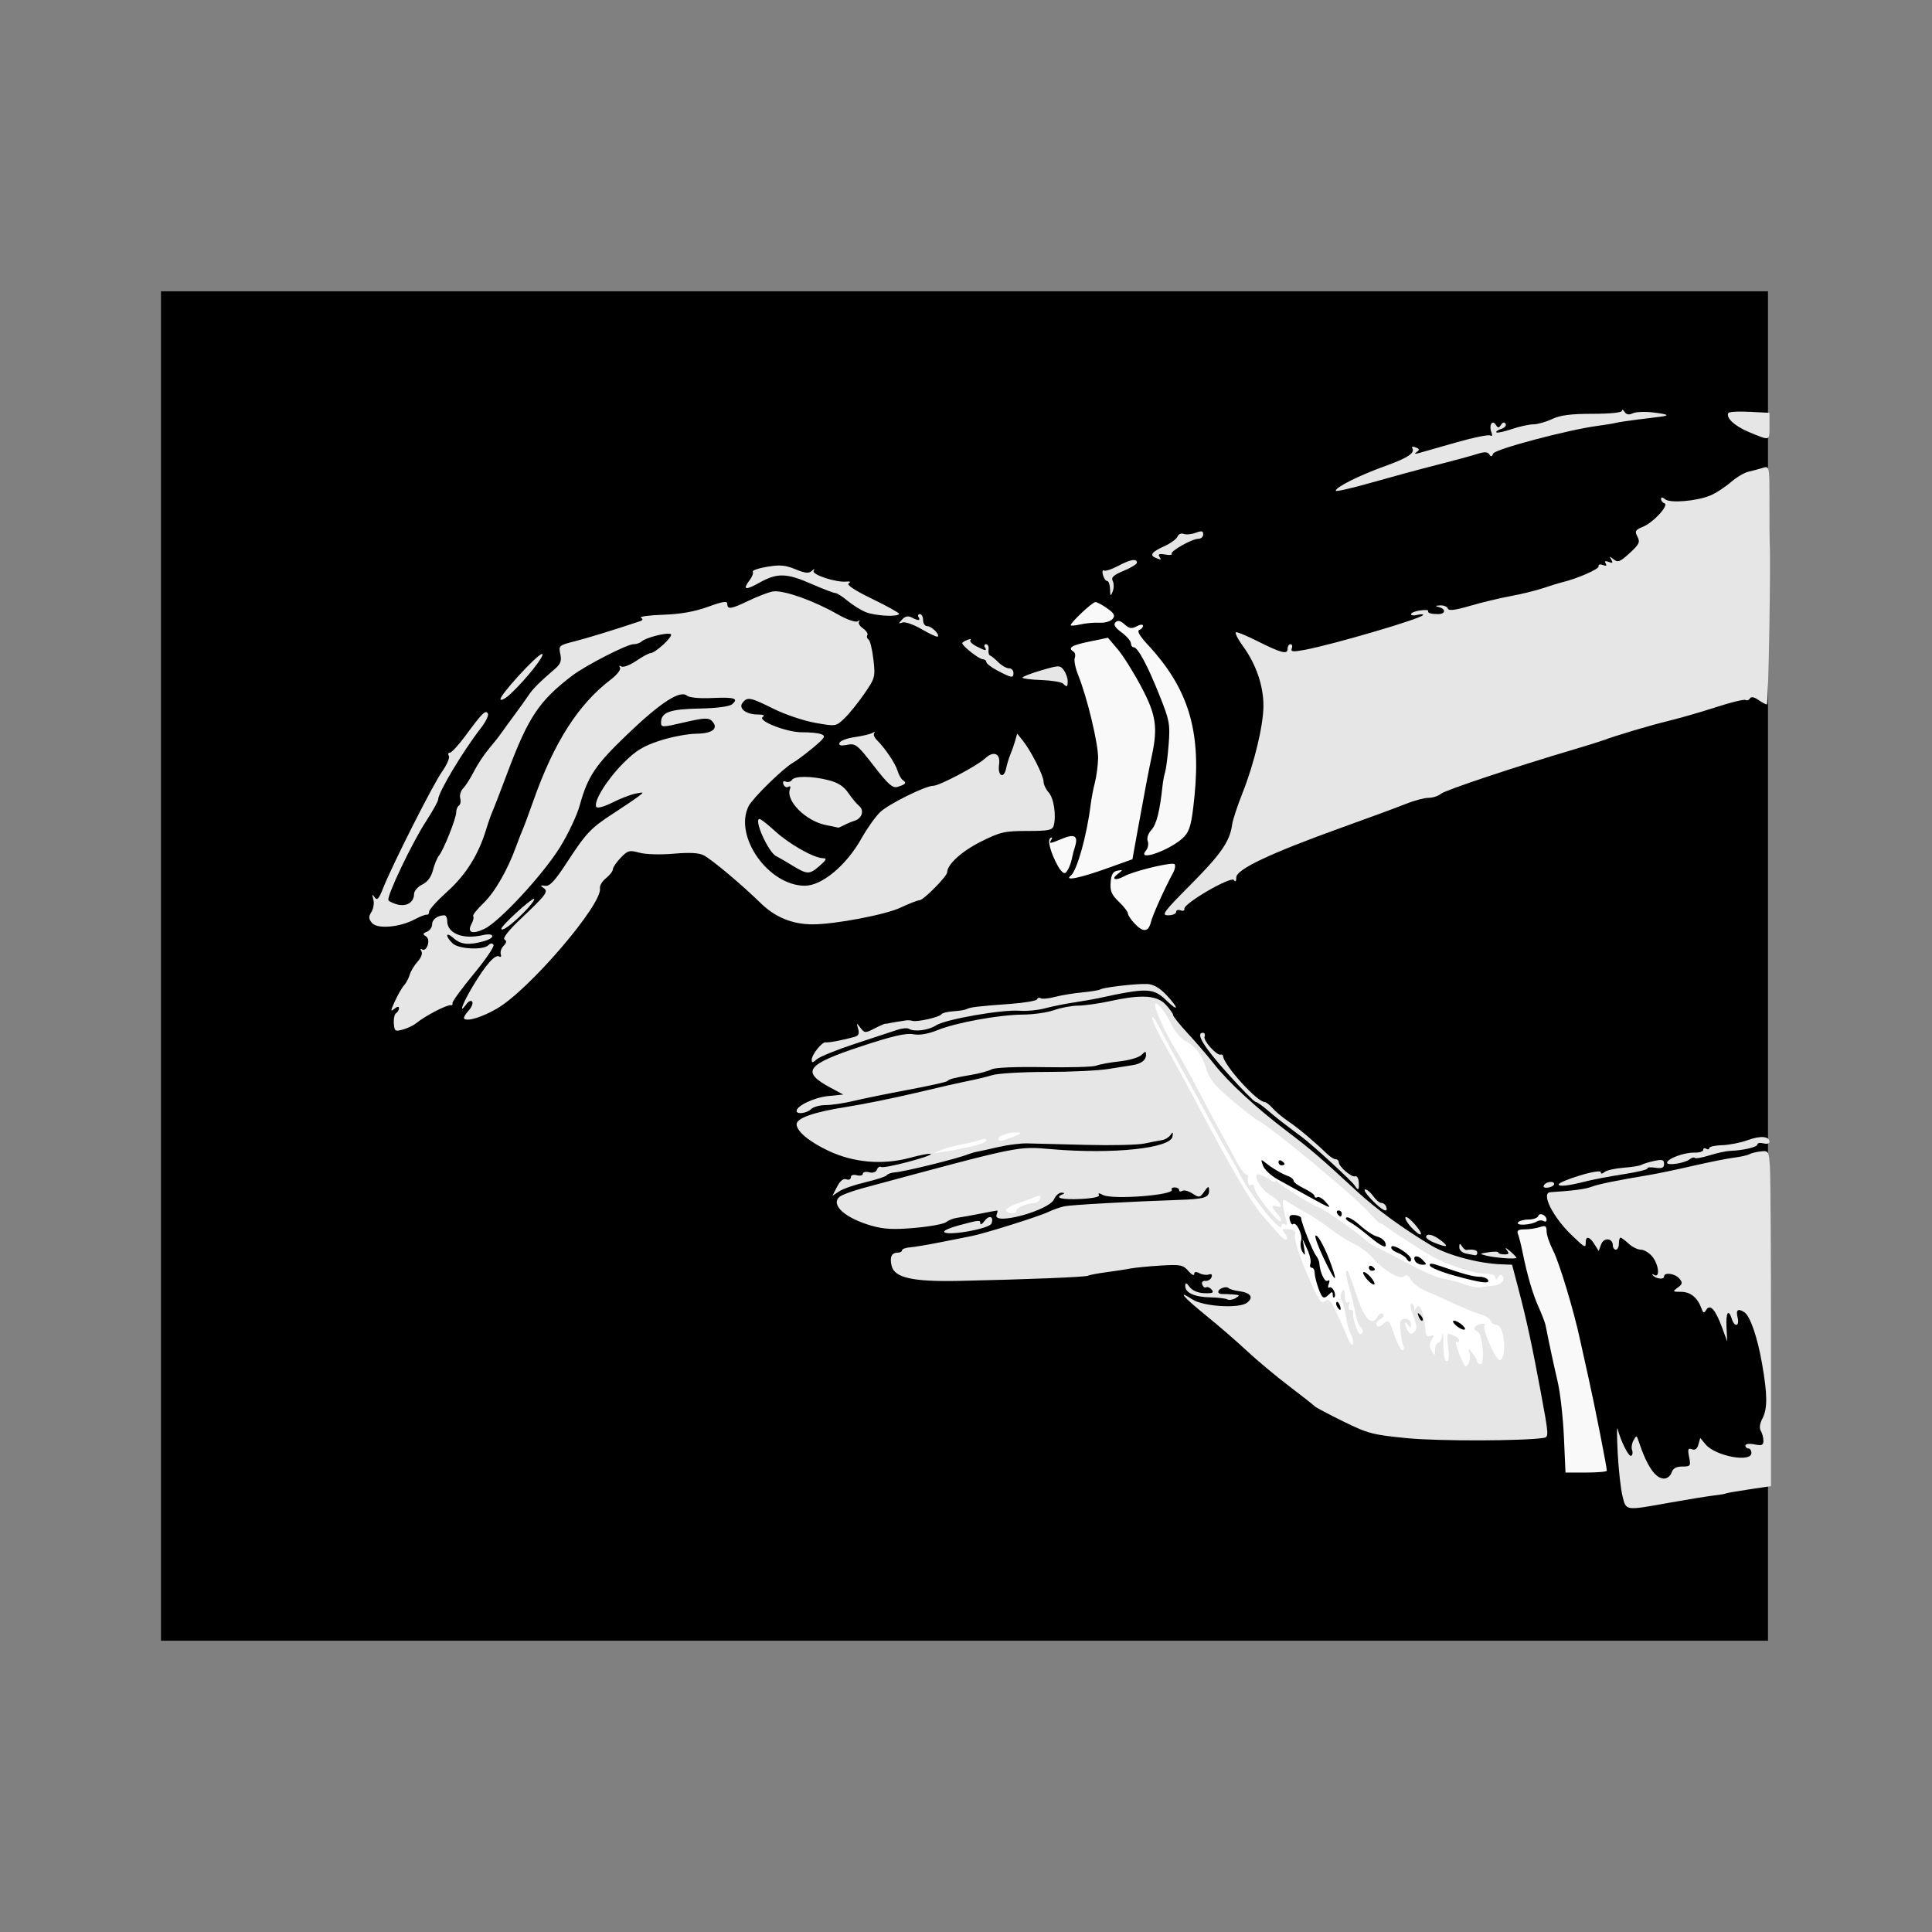 <svg:svg xmlns:dc="http://purl.org/dc/elements/1.1/" xmlns:ns1="http://sodipodi.sourceforge.net/DTD/sodipodi-0.dtd" xmlns:ns2="http://www.inkscape.org/namespaces/inkscape" xmlns:ns4="http://creativecommons.org/ns#" xmlns:rdf="http://www.w3.org/1999/02/22-rdf-syntax-ns#" xmlns:svg="http://www.w3.org/2000/svg" height="641.412" id="svg22540" version="1.1" viewBox="-53.451 -96.708 641.412 641.412" width="641.412" ns1:docname="hands.svg" ns2:version="0.91 r13725">
  <svg:rect x="-53.451" y="-96.708" width="641.412" height="641.412" fill="#808080" stroke="none"/>
  <svg:defs id="defs22542" />
  <ns1:namedview bordercolor="#666666" borderopacity="1.0" fit-margin-bottom="0" fit-margin-left="0" fit-margin-right="0" fit-margin-top="0" id="base" pagecolor="#ffffff" showgrid="false" ns2:current-layer="layer1" ns2:cx="877.43841" ns2:cy="195.14899" ns2:document-units="px" ns2:pageopacity="0.0" ns2:pageshadow="2" ns2:window-height="705" ns2:window-maximized="1" ns2:window-width="1366" ns2:window-x="-8" ns2:window-y="-8" ns2:zoom="0.53795066" />
  <svg:g id="layer1" transform="translate(-442.42,-940.828)" ns2:groupmode="layer" ns2:label="Layer 1">
    <svg:rect height="447.996" id="rect24068" style="opacity:1;fill:#000000;fill-opacity:1;fill-rule:evenodd;stroke:none;stroke-width:4.5;stroke-linecap:round;stroke-miterlimit:4;stroke-dasharray:none;stroke-opacity:1" width="533.506" x="442.42" y="940.828" />
    <svg:g id="g24055" style="fill:#e6e6e6">
      <svg:path d="m 647.613,1031.873 c -1.124,8e-4 -2.375,0.141 -3.945,0.404 -2.893,0.485 -5.045,1.232 -4.781,1.658 0.263,0.426 -0.169,1.628 -0.959,2.672 -2.532,3.345 -1.614,3.632 3.127,0.982 5.957,-3.329 9.011,-3.257 17.375,0.414 3.759,1.65 7.287,3 7.84,3 0.553,0 2.347,1.129 3.986,2.508 1.639,1.379 4.363,3.09 6.053,3.801 3.112,1.308 11.107,1.718 11.117,0.568 0.002,-0.344 -4.029,-2.578 -8.957,-4.965 -5.699,-2.76 -8.52,-4.628 -7.75,-5.129 0.78,-0.507 0.499,-0.714 -0.789,-0.582 -3.417,0.349 -11.537,-2.321 -10.842,-3.564 0.444,-0.793 0.256,-0.784 -0.627,0.031 -0.966,0.892 -2.231,0.762 -5.396,-0.555 -2.057,-0.856 -3.578,-1.243 -5.451,-1.242 l 0,0 z m -1.6,8.566 c -0.256,0.012 -0.487,0.039 -0.691,0.084 -1.546,0.34 -5.078,1.711 -7.848,3.047 -5.779,2.788 -7.045,2.978 -7.045,1.055 0,-1.068 -1.443,-0.854 -6.447,0.963 -4.394,1.595 -9.135,2.432 -14.895,2.627 -4.647,0.157 -7.946,0.6 -7.332,0.983 0.759,0.473 0.645,0.852 -0.355,1.184 -9.62,3.186 -17.417,5.579 -21.758,6.678 -5.09,1.288 -5.262,1.444 -4.658,4.193 0.49,2.23 0.114,3.297 -1.715,4.873 -5.251,4.525 -7.414,6.69 -8.84,8.846 -0.825,1.247 -2.85,4.079 -4.5,6.295 -1.65,2.216 -3.658,4.976 -4.461,6.133 -0.803,1.157 -2.713,3.578 -4.244,5.381 -1.531,1.803 -3.739,5.148 -4.906,7.436 -1.167,2.288 -2.78,4.819 -3.584,5.623 -0.804,0.804 -1.243,2.293 -0.977,3.311 0.266,1.017 0.075,2.102 -0.424,2.41 -0.498,0.308 -0.91,1.322 -0.91,2.252 -0.006,2.024 -4.177,12.495 -5.723,14.367 -0.601,0.727 -1.496,2.897 -1.99,4.822 -0.588,2.293 -1.826,3.95 -3.59,4.805 -1.481,0.718 -2.691,2.126 -2.691,3.129 0,2.687 -2.42,4.252 -5.414,3.5 -1.433,-0.36 -2.822,-1.006 -3.088,-1.436 -0.709,-1.147 7.766,-18.951 12.457,-26.17 2.225,-3.424 4.045,-6.705 4.045,-7.291 0,-2.302 8.215,-16.018 14.238,-23.77 1.595,-2.053 2.616,-4.192 2.268,-4.756 -0.789,-1.277 -1.815,-0.266 -7.338,7.238 -2.327,3.163 -4.695,5.75 -5.26,5.75 -0.565,0 -0.725,0.488 -0.357,1.084 0.368,0.596 -0.655,2.958 -2.273,5.25 -3.025,4.283 -16.381,30.694 -19.562,38.685 -1.434,3.602 -1.987,4.186 -2.816,2.981 -0.806,-1.173 -0.897,-1.022 -0.418,0.688 0.337,1.203 0.058,3.08 -0.623,4.17 -1,1.602 -0.969,2.306 0.168,3.676 1.745,2.103 9.16,1.482 14.17,-1.185 1.817,-0.968 3.642,-1.666 4.055,-1.553 0.412,0.113 0.752,-0.357 0.762,-1.045 0.007,-0.688 2.745,-3.702 6.086,-6.699 6.081,-5.456 10.334,-12.266 12.834,-20.551 0.664,-2.2 1.611,-4.9 2.105,-6 0.494,-1.1 2.729,-6.883 4.967,-12.854 6.897,-18.404 10.526,-23.847 21.467,-32.191 4.407,-3.362 18.205,-10.455 20.338,-10.455 0.985,0 2.218,-0.407 2.74,-0.906 1.361,-1.3 8.589,-3.124 9.688,-2.445 0.987,0.61 -5.043,6.245 -6.756,6.312 -0.56,0.022 -2.705,1.186 -4.768,2.588 -2.062,1.401 -4.262,2.232 -4.887,1.846 -0.676,-0.418 -0.861,-0.26 -0.459,0.391 0.376,0.609 -0.958,2.342 -3.008,3.906 -10.851,8.278 -18.903,20.879 -25.756,40.309 -1.455,4.125 -3.04,8.4 -3.523,9.5 -0.483,1.1 -1.448,3.575 -2.143,5.5 -2.848,7.889 -7.122,15.333 -10.871,18.936 -2.188,2.102 -3.736,4.063 -3.441,4.357 0.295,0.295 0.049,1.447 -0.547,2.561 -1.547,2.89 0.222,3.572 4.279,1.647 4.966,-2.357 19.395,-17.935 25.068,-27.068 2.709,-4.362 5.668,-10.632 6.576,-13.932 2.652,-9.639 5.194,-13.426 15.857,-23.629 10.981,-10.507 17.432,-14.703 19.705,-12.816 0.816,0.677 4.149,1 8.334,0.807 7.479,-0.345 9.014,0.135 6.664,2.086 -0.904,0.75 -5.158,1.3 -10.889,1.408 -9.775,0.184 -12.674,1.245 -12.674,4.639 0,1.66 0.395,1.658 7.75,-0.062 6.251,-1.463 7.997,-1.57 9.035,-0.551 2.528,2.483 0.426,4.276 -5.078,4.33 -2.865,0.028 -8.331,1.071 -12.148,2.318 -5.578,1.823 -7.975,3.31 -12.209,7.578 -5.419,5.462 -9.878,12.732 -8.84,14.412 0.334,0.541 2.613,-0.076 5.289,-1.43 2.586,-1.308 6.051,-2.652 7.701,-2.986 2.862,-0.58 2.908,-0.538 1,0.924 -1.1,0.843 -4.781,3.336 -8.18,5.539 -7.68,4.979 -9.105,6.479 -15.602,16.434 -3.995,6.121 -5.691,7.932 -7.221,7.709 -1.575,-0.23 -1.693,-0.087 -0.562,0.674 1.789,1.203 1.109,2.126 -7.725,10.496 -3.857,3.654 -5.858,6.223 -5.176,6.644 0.783,0.484 0.696,1.103 -0.293,2.092 -0.772,0.772 -1.196,2.024 -0.943,2.783 0.253,0.759 0.016,1.108 -0.525,0.773 -1.334,-0.825 -4.414,2.633 -8.703,9.77 -3.467,5.769 -4.944,9.819 -2.225,6.1 0.782,-1.069 1.608,-1.424 1.967,-0.844 0.34,0.55 -0.239,1.92 -1.287,3.045 -1.048,1.125 -1.669,2.282 -1.381,2.57 1.02,1.02 5.892,-0.473 10.842,-3.324 10.697,-6.16 35.196,-34.78 34.232,-39.988 -0.153,-0.825 0.749,-2.32 2.002,-3.322 1.253,-1.002 2.279,-2.328 2.279,-2.945 0,-0.617 1.163,-2.337 2.586,-3.822 2.35,-2.453 2.921,-2.608 6.227,-1.695 2.074,0.573 6.96,0.716 11.359,0.332 5.348,-0.467 8.428,-0.297 10.023,0.551 2.811,1.494 12.647,9.754 18.932,15.898 4.779,4.672 10.512,7.004 17.211,7.004 7.372,0 24.211,-3.202 29.164,-5.545 2.854,-1.35 5.693,-2.455 6.307,-2.455 1.303,0 9.191,-7.979 9.191,-9.297 0,-2.578 4.856,-6.994 11.162,-10.148 6.429,-3.216 7.895,-3.555 15.404,-3.555 7.05,0 8.372,-0.263 8.787,-1.75 0.922,-3.303 0.044,-9.152 -1.654,-11.029 -0.935,-1.033 -1.699,-2.644 -1.699,-3.582 0,-1.99 -4.078,-10.063 -6.846,-13.555 l -1.914,-2.416 -0.684,2.416 c -0.376,1.329 -1.07,3.316 -1.543,4.416 -0.473,1.1 -1.133,3.256 -1.467,4.791 -0.791,3.636 -2.876,2.405 -2.322,-1.371 0.537,-3.661 -1.8,-4.667 -4.641,-1.998 -2.574,2.418 -15.178,9.078 -17.18,9.078 -2.645,0 -14.853,6.056 -17.691,8.775 -1.536,1.472 -4.313,5.388 -6.172,8.701 -5.032,8.971 -13.145,15.737 -18.836,15.707 -12.121,-0.063 -23.674,-16.529 -18.592,-26.498 1.331,-2.61 11.465,-12.526 14.605,-14.289 1.221,-0.685 4.265,-2.954 6.764,-5.043 3.93,-3.285 4.293,-3.892 2.682,-4.488 -1.024,-0.379 -3.846,-0.658 -6.27,-0.621 -5.068,0.077 -15.131,-3.862 -13.09,-5.123 0.793,-0.49 0.149,-0.787 -1.713,-0.787 -3.925,0 -6.544,-2.084 -4.982,-3.965 1.611,-1.941 2.553,-1.75 10.25,2.078 3.773,1.877 9.971,3.967 13.773,4.646 6.907,1.234 6.915,1.234 9.779,-1.51 1.577,-1.51 4.537,-5.171 6.578,-8.135 3.583,-5.203 3.688,-5.597 3.012,-11.42 -0.385,-3.317 -1.112,-6.288 -1.617,-6.6 -0.505,-0.312 -0.678,-0.955 -0.385,-1.43 0.293,-0.474 -0.373,-1.495 -1.479,-2.269 -1.106,-0.774 -1.675,-1.779 -1.266,-2.231 0.409,-0.452 0.175,-0.493 -0.52,-0.094 -0.712,0.41 -3.591,-0.605 -6.604,-2.328 -7.726,-4.421 -17.203,-7.822 -21.049,-7.639 z m 48.355,7.562 c -0.583,0 -0.779,0.45 -0.439,1 0.766,1.239 -0.106,1.278 -2.316,0.105 -1.161,-0.616 -2.141,-0.401 -3.152,0.691 -1.294,1.397 -1.282,1.514 0.092,0.986 0.857,-0.329 3.754,0.684 6.439,2.252 2.685,1.568 5.072,2.663 5.303,2.432 0.722,-0.722 -2.041,-3.467 -3.488,-3.467 -0.758,0 -1.377,-0.9 -1.377,-2 0,-1.1 -0.478,-2 -1.061,-2 z m 16.787,8.295 c -0.184,-0.01 -0.535,0.076 -1.008,0.258 -0.946,0.363 -1.719,0.859 -1.719,1.101 0,0.913 5.552,5.282 6.75,5.313 0.688,0.017 1.25,0.445 1.25,0.949 0,0.505 1.688,1.798 3.75,2.871 4.758,2.477 5.25,2.543 5.25,0.713 0,-0.825 -0.675,-1.5 -1.5,-1.5 -0.825,0 -2.4,-0.9 -3.5,-2 -1.1,-1.1 -2.337,-2.112 -2.75,-2.25 -0.413,-0.138 -0.645,-1.038 -0.514,-2 0.131,-0.963 -0.233,-1.75 -0.809,-1.75 -0.576,0 -0.768,0.45 -0.428,1 0.824,1.333 0.232,1.26 -2.871,-0.35 -1.429,-0.742 -2.282,-1.665 -1.895,-2.053 0.194,-0.194 0.176,-0.295 -0.008,-0.303 z m -142.246,4.934 c -1.585,0.089 -14.409,14.057 -13.77,15.104 0.28,0.458 1.851,-0.442 3.492,-2 5.054,-4.797 11.084,-12.377 10.395,-13.066 -0.027,-0.027 -0.066,-0.04 -0.117,-0.037 z m 171.238,4.131 c -0.98,0.01 -2.546,0.445 -5.51,1.316 -3.414,1.003 -6.208,2.088 -6.209,2.41 -8e-4,0.322 2.812,0.685 6.25,0.807 3.438,0.122 6.677,0.646 7.199,1.164 1.33,1.319 1.551,1.196 1.551,-0.867 0,-0.995 -0.581,-2.603 -1.291,-3.574 -0.616,-0.843 -1.011,-1.264 -1.99,-1.256 z m -60.809,21.77 c -0.108,-0.01 -0.353,0.094 -0.711,0.301 -0.715,0.413 -3.379,1.047 -5.918,1.41 -2.539,0.363 -4.802,1.218 -5.029,1.9 -0.294,0.883 0.441,1.071 2.553,0.648 2.75,-0.55 3.392,-0.041 8.83,6.994 4.725,6.113 6.254,7.47 7.865,6.979 2.702,-0.824 3.144,-1.341 1.855,-2.166 -0.597,-0.383 -1.425,-1.82 -1.838,-3.195 -0.741,-2.467 -4.099,-7.439 -6.955,-10.295 -0.807,-0.807 -1.152,-1.817 -0.766,-2.246 0.193,-0.214 0.222,-0.325 0.113,-0.33 z m -23.184,14.914 c -2.218,-0.01 -3.84,0.331 -4.27,1.025 -0.363,0.588 -1.267,0.835 -2.008,0.551 -0.865,-0.332 -1.151,-10e-4 -0.795,0.926 0.305,0.795 1.033,1.147 1.619,0.785 0.63,-0.389 0.846,-0.08 0.527,0.756 -1.482,3.893 5.315,10.664 12.014,11.967 2.027,0.394 3.804,0.769 3.949,0.832 0.145,0.063 1.045,-0.303 2,-0.812 0.955,-0.51 2.533,-1.174 3.508,-1.476 2.451,-0.761 3.279,-3.447 1.508,-4.895 -0.809,-0.661 -2.431,-2.609 -3.605,-4.328 -1.51,-2.211 -3.441,-3.455 -6.598,-4.25 -2.817,-0.71 -5.631,-1.07 -7.85,-1.08 z m -14.996,13.982 c -2.114,-0.073 2.903,11.114 5.539,12.354 0.676,0.318 3.03,1.681 5.23,3.029 5.078,3.113 5.783,3.123 9.193,0.123 2.274,-2 2.467,-2.474 1.021,-2.5 -2.982,-0.053 -11.153,-4.676 -15.812,-8.945 -2.421,-2.219 -4.749,-4.046 -5.172,-4.061 z m -74.928,26.5 c -1.107,0.051 -10.803,8.885 -10.803,9.902 0,1.162 3.432,-1.318 7.443,-5.379 2.17,-2.196 3.718,-4.222 3.439,-4.5 -0.017,-0.017 -0.044,-0.024 -0.08,-0.024 z M 536.51,1148 c -2.236,0 -4.08,1.356 -4.08,3 0,0.982 -0.776,2.084 -1.723,2.447 -1.357,0.521 -1.44,0.835 -0.393,1.482 0.831,0.514 1.073,1.623 0.648,2.961 -0.377,1.188 -1.158,1.842 -1.76,1.471 -0.668,-0.413 -0.793,-0.2 -0.324,0.559 0.44,0.711 -0.078,2.144 -1.23,3.404 -1.094,1.197 -2.296,3.186 -2.67,4.42 -0.374,1.234 -1.214,2.809 -1.865,3.5 -0.651,0.691 -2.003,3.026 -3.004,5.188 -1.508,3.256 -1.55,3.706 -0.25,2.627 0.959,-0.796 1.57,-0.89 1.57,-0.24 0,0.585 -0.432,1.331 -0.959,1.656 -0.526,0.325 -0.864,1.862 -0.75,3.416 0.191,2.605 0.429,2.762 3.055,2.01 1.566,-0.448 3.527,-1.379 4.357,-2.068 2.961,-2.457 10.293,-6.262 11.547,-5.992 0.412,0.089 0.637,-0.218 0.5,-0.682 -0.138,-0.463 3.009,-4.785 6.994,-9.604 3.985,-4.819 6.971,-9.203 6.637,-9.744 -0.389,-0.63 -0.999,-0.593 -1.695,0.104 -1.709,1.709 -9.768,1.323 -11.857,-0.568 -1.006,-0.91 -1.828,-2.113 -1.828,-2.674 0,-0.561 1.012,-0.108 2.25,1.004 2.287,2.056 5.057,2.303 10,0.893 3.939,-1.124 3.492,-2.897 -0.5,-1.98 -6.59,1.513 -11.75,-0.57 -11.75,-4.742 0,-1.015 -0.415,-1.846 -0.92,-1.846 z" id="path23772" style="fill:#e6e6e6" ns2:connector-curvature="0" />
      <svg:path d="m 768.281,1170.803 c -4.48,0.131 -13.003,1.174 -14.018,1.801 -0.444,0.275 -3.175,0.723 -6.07,0.996 -2.895,0.274 -6.962,0.946 -9.037,1.494 -2.075,0.548 -4.176,0.748 -4.666,0.445 -0.49,-0.303 -1.042,-0.149 -1.227,0.344 -0.184,0.492 -4.159,1.177 -8.834,1.52 -10.874,0.797 -13.342,1.091 -14.533,1.73 -0.533,0.286 -2.524,0.611 -4.428,0.725 -1.903,0.113 -3.703,0.578 -4,1.031 -0.611,0.933 -8.013,2.603 -9.539,2.152 -0.55,-0.163 -1.45,-0.243 -2,-0.178 -1.177,0.139 -5.888,0.934 -6.25,1.055 -0.138,0.046 -0.481,0.075 -0.762,0.062 -0.281,-0.011 -1.936,0.717 -3.678,1.617 -2.988,1.545 -3.246,1.534 -4.592,-0.229 -1.356,-1.776 -1.395,-1.762 -0.781,0.301 0.47,1.581 0.159,2.307 -1.146,2.676 -3.805,1.074 -8.829,2.027 -9.613,1.822 -1.124,-0.293 -4.604,4.006 -4.645,5.738 l 0.002,0 c -0.027,1.153 0.281,1.127 1.717,-0.137 0.963,-0.847 6.7,-3.166 12.75,-5.152 6.05,-1.987 12.303,-4.048 13.896,-4.582 1.593,-0.534 3.346,-0.695 3.895,-0.355 1.781,1.101 6.51,0.497 9.027,-1.152 3.044,-1.995 21.927,-5.302 27.674,-4.848 2.332,0.184 6.101,-0.168 8.375,-0.781 2.274,-0.614 6.608,-1.493 9.633,-1.955 3.025,-0.462 6.625,-1.085 8,-1.385 16.337,-3.559 18.437,-3.497 22.738,0.672 4.234,4.107 4.236,2.672 0,-1.818 -2.169,-2.299 -4.26,-3.505 -6.25,-3.606 -0.441,-0.022 -0.999,-0.023 -1.639,0 l 0,0 z m 0.107,4.195 c -2.806,-0.012 -6.372,0.493 -10.959,1.502 -3.575,0.786 -8.3,1.452 -10.5,1.48 -2.2,0.028 -5.8,0.7 -8,1.492 -2.2,0.792 -6.846,1.46 -10.322,1.484 -7.962,0.055 -22.207,2.651 -28.457,5.186 -3.134,1.27 -5.895,1.728 -8.025,1.328 -2.377,-0.446 -7.009,0.636 -17.275,4.031 -18.382,6.08 -20.078,8.426 -9.988,13.82 l 4.068,2.174 -5,0.502 c -4.602,0.463 -10.5,3.244 -10.5,4.951 0,1.225 3.404,0.789 4.809,-0.615 0.733,-0.733 2.923,-1.334 4.867,-1.334 1.944,0 6.075,-0.613 9.18,-1.363 3.104,-0.751 11.27,-2.417 18.145,-3.701 6.875,-1.284 12.725,-2.582 13,-2.885 0.629,-0.692 2.292,-1.123 8.182,-2.117 2.576,-0.435 5.535,-1.248 6.576,-1.805 1.115,-0.597 8.224,-0.893 17.316,-0.723 8.483,0.16 16.326,-0.066 17.426,-0.5 1.1,-0.433 4.587,-1.073 7.75,-1.42 3.163,-0.347 6.425,-1.304 7.25,-2.129 1.333,-1.333 1.5,-1.331 1.5,0.014 0,1.73 -1.608,2.935 -4.5,3.375 -1.1,0.167 -4.7,0.74 -8,1.272 -3.3,0.532 -12.529,0.975 -20.508,0.975 -7.979,0 -16.079,0.482 -18,1.06 -1.921,0.579 -5.517,1.448 -7.992,1.932 -2.475,0.483 -10.35,2.272 -17.5,3.975 -7.15,1.703 -17.5,3.799 -23,4.66 -10.692,1.674 -16.5,3.695 -16.5,5.74 0,2.329 4.256,5.866 10.664,8.865 8.351,3.908 17.955,4.718 26.979,2.275 3.545,-0.96 6.653,-1.537 6.908,-1.281 0.699,0.699 -15.47,4.95 -16.473,4.33 -0.478,-0.295 -1.115,0.102 -1.414,0.881 -0.332,0.866 -1.345,1.206 -2.604,0.877 -1.134,-0.296 -2.061,-0.078 -2.061,0.484 0,0.563 -0.9,0.788 -2,0.5 -1.195,-0.312 -2,-0.03 -2,0.701 0,0.674 -0.67,0.966 -1.492,0.65 -0.977,-0.375 -2.035,0.473 -3.059,2.453 l -1.564,3.025 2.312,-1.514 c 1.271,-0.833 5.194,-2.188 8.717,-3.01 3.522,-0.822 6.669,-1.854 6.994,-2.295 0.325,-0.441 1.492,-0.865 2.592,-0.943 3.325,-0.236 20.596,-4.494 24.5,-6.041 0.825,-0.327 2.175,-0.711 3,-0.852 0.825,-0.141 3.975,-0.834 7,-1.541 3.025,-0.707 7.3,-1.249 9.5,-1.205 2.2,0.044 10.975,0.265 19.5,0.49 8.525,0.226 17.3,0.024 19.5,-0.449 2.2,-0.473 4.822,-0.982 5.828,-1.131 1.006,-0.148 2.269,-0.915 2.805,-1.701 0.773,-1.135 0.911,-1.034 0.67,0.492 -0.622,3.937 -19.693,5.95 -40.076,4.23 -11.592,-0.978 -9.76,-1.356 -62.727,12.924 -3.575,0.964 -7.079,2.275 -7.787,2.912 -2.969,2.673 1.879,7.032 10.617,9.547 4.146,1.193 7.348,1.356 14.412,0.736 4.995,-0.438 9.694,-1.304 10.441,-1.924 0.747,-0.62 2.36,-1.258 3.586,-1.418 1.226,-0.16 4.653,-0.771 7.615,-1.359 2.962,-0.588 5.536,-1.07 5.719,-1.07 0.183,0 0.09,0.631 -0.205,1.4 -1.434,3.738 17.42,-1.349 19.088,-5.15 0.543,-1.238 1.668,-2.213 2.5,-2.17 1.036,0.054 1.116,0.239 0.256,0.586 -2.826,1.139 -0.048,1.816 6.164,1.5 4.136,-0.21 6.371,-0.715 5.979,-1.35 -0.414,-0.671 0.028,-0.665 1.303,0.018 3.101,1.66 23.979,0.056 22.859,-1.756 -0.253,-0.41 0.195,-0.744 0.996,-0.744 0.801,0 1.457,0.402 1.457,0.893 0,0.491 0.469,0.601 1.043,0.246 0.574,-0.355 2.106,0.052 3.404,0.902 2.202,1.443 2.465,1.398 3.904,-0.664 1.259,-1.804 1.553,-1.899 1.596,-0.519 0.079,2.541 -1.349,2.999 -10.277,3.303 -15.856,0.539 -35.2,1.614 -37.67,2.092 -1.375,0.266 -3.85,1.131 -5.5,1.922 -3.169,1.52 -21.258,7.192 -25.5,7.996 -1.375,0.261 -5.875,1.153 -10,1.986 -4.125,0.833 -8.738,1.612 -10.25,1.73 -1.512,0.119 -2.75,0.568 -2.75,0.998 0,0.429 -0.649,0.781 -1.441,0.781 -2.049,0 -2.72,1.512 -1.98,4.457 0.976,3.889 7.081,5.234 22.295,4.914 22.124,-0.464 42.159,-1.272 42.904,-1.73 0.397,-0.244 3.198,-0.772 6.223,-1.174 3.025,-0.401 6.625,-0.957 8,-1.232 1.375,-0.276 5.789,-0.703 9.811,-0.949 6.623,-0.406 7.495,-0.236 9.25,1.787 1.066,1.229 1.939,1.7 1.939,1.047 0,-0.808 0.56,-0.901 1.75,-0.289 0.963,0.495 2.369,0.679 3.125,0.41 0.848,-0.302 1.188,0.036 0.891,0.885 -0.266,0.756 -1.185,1.319 -2.045,1.25 -0.939,-0.075 -1.353,0.422 -1.037,1.244 0.289,0.753 0.877,1.153 1.307,0.887 0.43,-0.266 1.259,0.091 1.84,0.791 0.823,0.992 0.291,1.248 -2.404,1.158 -2.138,-0.071 -4.013,-0.849 -4.91,-2.035 -1.123,-1.484 -1.459,-1.577 -1.484,-0.41 -0.049,2.304 3.014,3.719 8.281,3.824 2.619,0.053 5.192,0.361 5.717,0.685 0.525,0.324 1.744,0.13 2.711,-0.434 1.552,-0.903 1.466,-1.047 -0.74,-1.213 -1.375,-0.103 -3.062,-0.167 -3.75,-0.141 -0.688,0.025 -1.25,-0.306 -1.25,-0.736 0,-1.067 2.652,-2.01 3.439,-1.223 0.35,0.349 1.856,0.798 3.348,0.994 4.009,0.528 5.095,2.079 2.713,3.875 -2.634,1.985 -14.493,1.248 -18.117,-1.127 -5.271,-3.453 -2.997,-0.756 4.428,5.252 4.229,3.422 10.389,8.752 13.689,11.844 3.3,3.092 9.6,8.357 14,11.699 4.4,3.342 8.225,6.351 8.5,6.688 0.275,0.337 4.524,2.592 9.443,5.01 8.286,4.073 9.868,4.485 21.5,5.604 10.333,0.993 38.353,0.923 45.057,-0.113 1.786,-0.276 1.755,-0.743 -0.994,-15.498 -2.86,-15.35 -4.697,-23.844 -7.301,-33.75 l -2.168,-8.25 -3.52,-0.127 c -7.578,-0.275 -17.856,-3.013 -23.152,-6.166 -9.29,-5.531 -18.529,-12.247 -24.725,-17.975 -12.169,-11.249 -15.559,-14.162 -23.146,-19.902 -10.235,-7.743 -19.515,-16.276 -24.254,-22.301 -2.176,-2.766 -6.157,-7.404 -8.848,-10.309 -2.691,-2.904 -4.893,-5.651 -4.893,-6.104 0,-0.453 -1.104,-2.015 -2.453,-3.471 -1.633,-1.762 -3.981,-2.633 -7.588,-2.648 z M 788.328,1187 c -2.567,0 0.251,4.658 8.102,13.393 4.675,5.202 8.89,9.492 9.367,9.533 0.477,0.041 2.302,1.312 4.055,2.824 2.919,2.519 4.321,3.615 11.471,8.961 3.657,2.734 16.502,14.541 17.406,16 1.162,1.875 1.507,1.597 1.344,-1.082 -0.079,-1.305 -0.608,-2.195 -1.178,-1.977 -1.177,0.451 -5.465,-3.23 -5.465,-4.691 0,-0.528 -0.45,-0.961 -1,-0.961 -0.55,0 -1.82,-0.787 -2.822,-1.75 -4.502,-4.324 -9.513,-8.537 -12.826,-10.785 -1.979,-1.343 -4.382,-3.347 -5.342,-4.453 -0.959,-1.106 -2.143,-2.021 -2.629,-2.033 -2.543,-0.063 -13.433,-12.085 -13.795,-15.229 -0.048,-0.412 -0.388,-0.637 -0.756,-0.5 -1.255,0.469 -5.892,-4.649 -5.393,-5.951 0.274,-0.714 0.032,-1.299 -0.539,-1.299 z m 53.848,52 c -0.627,0 0.388,1.575 2.254,3.5 3.438,3.547 5.51,4.529 4.75,2.25 -0.229,-0.688 -0.933,-1.25 -1.564,-1.25 -0.631,0 -1.858,-1.012 -2.725,-2.25 -0.867,-1.238 -2.088,-2.25 -2.715,-2.25 z m 13.525,9.158 c -0.061,0.013 -0.104,0.047 -0.129,0.107 -0.196,0.483 0.669,1.971 1.924,3.307 3.445,3.667 4.547,2.913 1.281,-0.877 -1.371,-1.591 -2.647,-2.626 -3.076,-2.537 z m -138.002,0.027 c -0.492,-0.045 -1.184,0.345 -1.852,1.258 -0.78,1.067 -1.418,1.445 -1.418,0.838 0,-1.206 -0.297,-1.18 -7.25,0.684 -2.612,0.7 -4.75,1.616 -4.75,2.033 0,1.694 15.008,-0.854 15.703,-2.666 0.503,-1.312 0.2,-2.089 -0.434,-2.147 z m 145.629,5.848 c -0.56,0 -0.898,0.248 -0.898,0.775 0,0.444 1.238,1.295 2.75,1.893 4.242,1.676 4.99,1.442 2.25,-0.701 -1.618,-1.265 -3.167,-1.964 -4.102,-1.967 z m 10.305,3.098 c -0.132,0.053 -0.183,0.399 -0.189,1.051 -0.009,0.955 0.958,1.867 2.236,2.113 1.238,0.238 2.587,0.495 3,0.57 0.412,0.075 0.75,-0.315 0.75,-0.865 0,-0.865 -1.394,-1.214 -3.639,-0.914 -0.351,0.047 -1.019,-0.515 -1.484,-1.25 -0.328,-0.518 -0.542,-0.758 -0.674,-0.705 z m 15.232,1.375 c -0.053,0.039 0.033,0.214 0.275,0.531 0.965,1.258 0.826,1.535 -0.768,1.535 -1.069,0 -1.943,-0.276 -1.943,-0.613 0,-0.337 -1.462,-0.385 -3.25,-0.107 -3.099,0.48 -3.134,0.533 -0.75,1.135 2.999,0.756 10,1.254 10,0.711 0,-0.212 -1.006,-1.243 -2.234,-2.291 -0.767,-0.654 -1.241,-0.966 -1.33,-0.9 z" id="path23254" style="fill:#e6e6e6" ns2:connector-curvature="0" />
    </svg:g>
    <svg:path d="m 772.746,1177.213 c 0.876,0.081 3.379,3.368 5.137,7.023 1.126,2.341 3.172,4.802 4.547,5.471 3.459,1.681 5.786,4.789 7.02,9.371 0.794,2.951 2.716,5.324 7.973,9.848 3.809,3.279 7.957,6.507 9.217,7.174 4.635,2.453 32.102,25.215 36.574,30.309 1.749,1.992 3.527,3.704 3.949,3.803 0.422,0.098 1.218,0.54 1.768,0.983 1.763,1.42 11.889,8.006 15.289,9.943 4.976,2.836 14.234,5.863 17.926,5.863 1.953,0 3.289,0.507 3.299,1.25 0.011,0.92 0.242,0.893 0.875,-0.105 0.661,-1.044 1.034,-1.076 1.613,-0.139 0.818,1.323 -1.082,2.945 -3.502,2.992 -0.825,0.016 -2.4,0.227 -3.5,0.469 -1.1,0.242 -3.627,-0.168 -5.613,-0.912 -1.986,-0.744 -5.136,-1.58 -7,-1.857 -1.864,-0.278 -6.762,-2.335 -10.887,-4.57 -4.125,-2.236 -8.869,-4.692 -10.541,-5.457 -1.672,-0.765 -3.697,-2.035 -4.5,-2.822 -2.139,-2.097 -14.59,-10.848 -15.436,-10.848 -1.057,0 -12.897,-7.306 -13.76,-8.49 -0.404,-0.555 -0.74,-0.647 -0.75,-0.203 -0.008,0.444 -1.014,0.106 -2.236,-0.75 -1.222,-0.856 -2.811,-1.557 -3.527,-1.557 -2.068,0 1.081,5.304 4.111,6.926 2.837,1.518 4.666,4.683 2.148,3.717 -1.978,-0.759 -1.917,0.25 0.15,2.535 0.913,1.009 1.421,2.075 1.127,2.369 -0.833,0.833 -8.787,-9.12 -8.787,-10.994 0,-0.919 -0.45,-1.393 -1,-1.053 -0.899,0.556 -1.434,-0.757 -1.119,-2.75 0.065,-0.412 -0.268,-0.75 -0.74,-0.75 -0.472,0 -1.979,-2.138 -3.35,-4.75 -1.371,-2.612 -3.629,-6.775 -5.018,-9.25 -1.388,-2.475 -4.754,-8.775 -7.479,-14 -2.724,-5.225 -6.194,-11.463 -7.709,-13.863 -2.988,-4.733 -6.586,-12.618 -6.586,-14.434 0,-0.358 0.114,-0.509 0.316,-0.49 z" id="path23222" style="fill:#ffffff" ns2:connector-curvature="0" />
    <svg:path d="m 771.572,1181.787 c -0.07,0.013 -0.108,0.095 -0.111,0.254 -0.017,0.848 2.141,5.348 4.799,10 2.658,4.652 7.435,13.407 10.615,19.457 9.897,18.828 17.494,31.858 20.697,35.5 1.693,1.925 4.171,4.795 5.508,6.377 1.337,1.581 2.702,2.604 3.033,2.273 0.331,-0.331 0.032,-1.287 -0.664,-2.125 -1.082,-1.303 -0.883,-1.49 1.381,-1.303 1.712,0.142 2.467,0.679 2.143,1.525 -0.599,1.562 1.429,7.778 5.498,16.848 2.465,5.493 3.222,6.43 4.404,5.449 1.177,-0.977 1.869,-0.251 3.934,4.135 1.377,2.926 3.034,6.67 3.682,8.32 0.648,1.65 1.378,2.464 1.623,1.807 0.245,-0.657 -0.073,-2.163 -0.707,-3.348 -0.634,-1.184 -1.348,-3.733 -1.588,-5.664 -0.239,-1.931 -0.843,-4.275 -1.342,-5.207 -0.544,-1.017 -0.542,-2.273 0.01,-3.141 0.68,-1.075 0.918,-0.725 0.93,1.363 0.01,1.593 0.443,2.544 1.004,2.197 0.567,-0.35 0.734,0.051 0.393,0.941 -0.328,0.854 -0.097,1.551 0.512,1.551 0.609,0 1.021,0.338 0.916,0.75 -0.395,1.556 1.387,7.25 2.27,7.25 1.193,0 1.18,-1.338 -0.023,-2.549 -0.519,-0.522 -1.215,-2.526 -1.547,-4.451 -0.332,-1.925 -1.256,-5.714 -2.053,-8.42 -0.797,-2.706 -1.237,-5.132 -0.977,-5.393 0.523,-0.523 0.506,-0.567 3.908,9.238 2.444,7.045 4.7,9.028 6.537,5.744 0.509,-0.909 1.293,-1.285 1.742,-0.836 0.449,0.449 0.024,1.26 -0.945,1.803 -0.969,0.542 -1.484,1.438 -1.143,1.99 0.382,0.618 1.286,0.401 2.355,-0.566 1.616,-1.463 1.865,-1.196 3.59,3.877 1.019,2.997 2.224,5.219 2.68,4.938 0.456,-0.282 0.566,-0.939 0.244,-1.459 -0.322,-0.52 -0.749,-2.738 -0.949,-4.93 -0.311,-3.398 -0.08,-3.986 1.568,-3.986 1.18,0 1.927,0.682 1.918,1.75 -0.013,1.496 -0.156,1.532 -0.984,0.25 -0.533,-0.825 -0.971,-1.05 -0.971,-0.5 0,0.55 0.425,1.672 0.943,2.492 0.737,1.165 1.208,1.228 2.15,0.285 0.943,-0.943 0.861,-2.091 -0.377,-5.242 -0.872,-2.219 -1.172,-4.035 -0.666,-4.035 0.506,0 0.928,0.562 0.936,1.25 0.012,0.935 0.228,0.914 0.861,-0.084 1.119,-1.766 2.479,1.981 2.975,8.191 0.096,1.204 0.67,1.657 1.633,1.287 1.206,-0.463 1.275,-0.23 0.361,1.232 -0.826,1.323 -0.832,2.31 -0.018,3.713 1.051,1.811 1.112,1.794 1.141,-0.338 0.017,-1.238 0.451,-2.25 0.965,-2.25 0.513,0 1.121,-1.012 1.35,-2.25 0.297,-1.605 0.416,-1.391 0.42,0.75 0.01,5.773 0.304,7.5 1.277,7.5 0.587,0 0.733,-1.806 0.363,-4.5 -0.339,-2.475 -0.367,-4.5 -0.062,-4.5 1.458,0 3.717,1.316 3.717,2.166 0,0.524 -0.432,0.683 -0.963,0.355 -0.828,-0.512 1.181,5.322 2.697,7.834 0.869,1.438 2.255,-1.723 1.691,-3.856 l -0.002,0 c -0.522,-1.973 -0.507,-1.973 1.023,-0.059 0.854,1.068 1.553,2.305 1.553,2.75 0,0.445 0.507,0.809 1.127,0.809 1.496,0 0.542,-10.276 -1.002,-10.791 -1.781,-0.594 -1.314,-1.926 0.875,-2.498 1.15,-0.301 1.748,-0.113 1.404,0.443 -0.822,1.33 3.854,11.884 5.096,11.5 2.489,-0.771 1.482,-11.654 -1.078,-11.654 -0.817,0 -1.73,-0.635 -2.027,-1.41 -0.298,-0.775 -1.713,-1.703 -3.146,-2.062 -1.433,-0.36 -5.338,-1.927 -8.678,-3.482 -3.34,-1.556 -7.722,-3.514 -9.74,-4.351 -2.018,-0.838 -4.188,-2.49 -4.82,-3.672 -0.837,-1.563 -1.489,-1.869 -2.395,-1.117 -1.303,1.081 -6.367,-1.793 -9.795,-5.559 -2.453,-2.695 -4.103,-3.921 -7.916,-5.893 -1.873,-0.969 -4.979,-3.004 -6.904,-4.523 -1.925,-1.519 -5.217,-3.709 -7.314,-4.865 -2.098,-1.156 -4.849,-2.78 -6.115,-3.609 -2.195,-1.438 -2.289,-1.394 -2.035,0.92 0.146,1.335 0.584,3.427 0.973,4.65 0.48,1.512 0.35,2.006 -0.402,1.541 -0.609,-0.376 -1.11,-0.095 -1.115,0.625 -0.019,2.832 -11.297,-11.486 -14.33,-18.191 -0.373,-0.825 -1.544,-2.923 -2.602,-4.662 -1.057,-1.74 -3.822,-6.689 -6.146,-11 -2.324,-4.311 -6.716,-12.338 -9.76,-17.838 -3.044,-5.5 -6.56,-12.025 -7.812,-14.5 -1.018,-2.011 -1.895,-3.266 -2.197,-3.211 l 0,0 z m -44.643,38.303 c -2.95,-0.092 -6.5,1.015 -6.5,2.027 0,1.125 0.702,1.038 5,-0.617 2.336,-0.9 2.835,-1.368 1.5,-1.41 z m -11.016,2.182 c -0.317,-0.054 -0.753,0.01 -1.234,0.191 -0.963,0.372 -3.775,1.064 -6.25,1.539 -2.475,0.475 -5.625,1.333 -7,1.904 l -2.5,1.037 2.5,-0.305 c 1.375,-0.168 5.312,-0.888 8.75,-1.602 3.438,-0.713 6.25,-1.736 6.25,-2.273 0,-0.269 -0.198,-0.438 -0.516,-0.492 z m 18.049,18.859 c -0.251,0 -0.629,0.105 -1.148,0.316 -1.038,0.421 -3.799,1.435 -6.137,2.254 -2.338,0.819 -3.999,1.896 -3.691,2.394 0.736,1.191 3.443,1.17 3.443,-0.027 0,-0.987 3.532,-2.509 5.918,-2.551 0.78,-0.014 1.627,-0.657 1.885,-1.43 0.215,-0.645 0.149,-0.957 -0.27,-0.957 z" id="path23200" style="fill:#ffffff" ns2:connector-curvature="0" />
    <svg:g id="g24059" style="fill:#e6e6e6">
      <svg:path d="m 927.6,980.176 c -0.095,0.013 -0.152,0.12 -0.156,0.326 -0.01,0.597 -3.945,1 -9.766,1 -7.207,0 -10.714,0.456 -13.451,1.75 -2.036,0.963 -4.833,1.75 -6.215,1.75 -1.382,0 -4.596,0.708 -7.143,1.572 -2.546,0.865 -4.847,1.354 -5.111,1.09 -0.264,-0.264 0.46,-0.778 1.609,-1.143 1.149,-0.365 1.803,-1.13 1.451,-1.699 -0.411,-0.665 -0.951,-0.55 -1.514,0.322 -0.737,1.142 -1.013,1.142 -1.75,0 -1.172,-1.818 -2.342,0.131 -1.459,2.432 0.416,1.085 0.281,1.511 -0.354,1.119 -0.564,-0.349 -5.542,0.657 -11.061,2.234 -5.519,1.577 -11.095,3.168 -12.393,3.535 -1.586,0.449 -1.924,0.365 -1.027,-0.258 1.077,-0.748 1.02,-1.048 -0.301,-1.555 -0.9,-0.345 -1.418,-0.274 -1.15,0.158 1.052,1.702 -1.32,3.279 -9.223,6.133 -8.495,3.068 -16.158,6.911 -16.158,8.104 0,0.373 5.287,-0.828 11.75,-2.67 6.463,-1.842 16.25,-4.493 21.75,-5.891 5.5,-1.397 11.518,-3.026 13.373,-3.621 2.529,-0.81 3.557,-0.783 4.109,0.111 0.541,0.876 0.888,0.801 1.303,-0.279 0.558,-1.454 24.91,-7.91 34.715,-9.203 2.475,-0.327 5.175,-0.77 6,-0.986 0.825,-0.216 3.975,-0.698 7,-1.072 3.025,-0.375 6.4,-0.793 7.5,-0.93 3.587,-0.445 3.084,-0.808 -2,-1.441 -2.75,-0.343 -5.846,-0.226 -6.879,0.26 -1.287,0.605 -2.147,0.459 -2.734,-0.469 -0.295,-0.465 -0.558,-0.702 -0.717,-0.68 z m 39.635,0.588 c -2.432,-0.012 -4.258,0.155 -4.438,0.447 -0.973,1.583 2.099,4.411 6.969,6.418 6.944,2.861 6.664,2.949 6.664,-2.041 l 0,-4.414 -6.6,-0.336 c -0.907,-0.046 -1.785,-0.07 -2.596,-0.074 z m 7.979,18.457 c -0.278,0.007 -0.619,0.112 -1.039,0.242 -1.235,0.383 -3.369,0.951 -4.744,1.262 -1.375,0.311 -4.043,1.907 -5.928,3.545 -1.885,1.638 -4.886,3.588 -6.668,4.332 -4.546,1.899 -13.396,2.646 -15.053,1.271 -0.882,-0.732 -1.352,-0.76 -1.352,-0.082 0,0.572 0.501,1.206 1.113,1.41 1.667,0.556 -3.587,6.334 -7.07,7.777 -2.625,1.087 -2.859,1.496 -1.887,3.312 0.958,1.789 0.605,2.537 -2.586,5.461 -3.177,2.911 -3.925,3.201 -5.326,2.066 -1.371,-1.112 -1.494,-1.098 -0.773,0.098 0.647,1.074 0.438,1.26 -0.859,0.762 -1.156,-0.444 -1.482,-0.281 -1,0.5 0.477,0.772 0.165,0.948 -0.936,0.525 -0.947,-0.363 -1.551,-0.175 -1.414,0.443 0.202,0.916 -7.369,4.205 -12.262,5.326 -0.825,0.189 -3.525,1.027 -6,1.861 -2.475,0.834 -7.425,2.051 -11,2.705 -3.575,0.653 -9.628,2.107 -13.449,3.23 -4.952,1.456 -7.057,1.71 -7.332,0.885 -0.212,-0.637 -1.361,-1.105 -2.553,-1.041 -1.691,0.091 -1.782,0.215 -0.416,0.572 2.396,0.626 2.213,2.311 -0.25,2.311 -2.506,0 -3.556,-0.338 -3.312,-1.068 0.104,-0.312 -1.133,-0.372 -2.75,-0.135 -1.617,0.237 -2.938,0.786 -2.938,1.223 0,0.436 0.9,0.559 2,0.272 1.1,-0.283 2,-0.285 2,0 0,1.033 -29.812,9.817 -39.312,11.584 -3.939,0.733 -4.716,0.645 -4.281,-0.486 0.292,-0.76 0.093,-1.383 -0.439,-1.383 -0.533,0 -0.967,0.704 -0.967,1.566 0,1.924 -2.127,1.363 -10.223,-2.697 -3.147,-1.578 -6.221,-2.869 -6.834,-2.869 -0.613,0 0.434,2.138 2.326,4.75 4.287,5.92 6.733,13.076 6.723,19.678 -0.009,6.497 -3.037,19.114 -6.955,28.977 -1.688,4.25 -3.23,8.934 -3.426,10.41 -0.736,5.552 -3.665,9.818 -13.639,19.855 -9.192,9.25 -9.988,10.328 -7.619,10.328 1.455,0 2.645,-0.497 2.645,-1.105 0,-0.609 0.67,-0.851 1.488,-0.537 0.818,0.314 1.381,0.091 1.25,-0.496 -0.386,-1.732 15.559,-10.993 16.467,-9.564 0.493,0.776 0.771,0.455 0.781,-0.904 0.019,-2.669 11.442,-8.062 35.014,-16.531 9.075,-3.261 18.699,-6.813 21.385,-7.894 2.686,-1.081 6.024,-1.967 7.42,-1.967 1.396,0 3.249,-0.605 4.117,-1.346 1.422,-1.213 24.572,-8.936 44.078,-14.703 4.125,-1.22 8.4,-2.546 9.5,-2.951 4.917,-1.809 15.588,-4.987 22,-6.551 3.85,-0.939 10.98,-2.998 15.844,-4.578 4.864,-1.58 9.221,-2.64 9.682,-2.356 0.46,0.285 1.124,0.055 1.473,-0.51 0.41,-0.663 1.399,-0.491 2.791,0.484 1.186,0.831 2.461,1.51 2.832,1.51 0.523,0 1.336,-47.055 0.934,-54 -0.048,-0.825 -0.084,-6.839 -0.074,-13.365 0.01,-9.62 0.007,-11.439 -1.195,-11.41 l 0,-0.004 z m -187.627,21.312 c -0.381,0.028 -0.914,0.186 -1.648,0.465 -1.37,0.521 -3.167,0.688 -3.992,0.371 -0.833,-0.32 -1.751,0.084 -2.066,0.904 -0.312,0.813 -2.342,2.276 -4.51,3.254 -4.072,1.836 -4.85,2.941 -2.689,3.812 1.889,0.762 1.921,0.749 1.16,-0.482 -0.488,-0.789 0.106,-0.989 1.91,-0.644 1.44,0.275 2.425,0.187 2.189,-0.195 -0.551,-0.891 6.748,-5.016 8.875,-5.016 0.888,0 1.615,-0.663 1.615,-1.475 0,-0.724 -0.209,-1.041 -0.844,-0.994 z M 765.5,1030.049 c -1.018,-0.045 -2.848,0.621 -5.385,1.98 -2.082,1.116 -4.171,1.791 -4.643,1.5 -0.471,-0.291 -0.622,0.37 -0.334,1.471 0.288,1.101 0.92,2.002 1.406,2.002 0.486,0 0.916,1.238 0.955,2.75 l -0.002,0 c 0.061,2.4 0.173,2.496 0.875,0.75 0.443,-1.1 0.449,-2.686 0.016,-3.523 -0.602,-1.164 0.256,-1.955 3.627,-3.35 2.428,-1.004 4.414,-2.231 4.414,-2.727 0,-0.544 -0.319,-0.827 -0.93,-0.854 z" id="path24040" style="fill:#e6e6e6" ns2:connector-curvature="0" />
      <svg:path d="m 974.412,1221.633 c -1.275,-0.104 -3.083,0.225 -5.215,1.004 -2.347,0.858 -6.18,1.613 -8.518,1.678 -2.337,0.065 -4.25,0.497 -4.25,0.961 0,0.464 -0.45,0.565 -1,0.225 -0.55,-0.34 -1,-0.171 -1,0.375 0,0.546 -1.32,0.954 -2.932,0.908 -3.348,-0.095 -9.068,2.021 -9.068,3.353 0,1.076 5.954,0.148 7.551,-1.178 0.623,-0.517 1.368,-0.705 1.656,-0.416 0.289,0.289 2.497,-0.101 4.908,-0.865 2.411,-0.764 5.51,-1.431 6.885,-1.48 4.384,-0.157 9,-1.259 9,-2.148 0,-0.474 0.9,-0.626 2,-0.338 1.1,0.288 2,0.069 2,-0.486 0,-0.952 -0.742,-1.488 -2.018,-1.592 z m -0.086,4.67 c -0.256,0.014 -0.546,0.046 -0.875,0.084 -1.504,0.175 -3.184,0.596 -3.734,0.936 -0.55,0.34 -2.834,0.849 -5.074,1.131 -2.24,0.281 -8.266,1.481 -13.393,2.666 -5.126,1.185 -11.345,2.496 -13.82,2.914 -11.905,2.012 -17.715,3.192 -20.033,4.07 -2.12,0.803 -6.078,1.327 -13.717,1.816 -3.217,0.206 0.807,8.274 7.148,14.33 4.44,4.24 4.602,4.319 4.602,2.25 0,-2.167 1.303,-1.843 2.904,0.721 l 1.389,2.221 0.814,-2.203 c 0.884,-2.39 3.893,-2.105 3.893,0.369 0,0.766 0.45,1.393 1,1.393 0.55,0 1,-0.9 1,-2 0,-1.1 0.243,-2 0.541,-2 0.298,0 1.509,0.9 2.689,2 1.181,1.1 3.001,2 4.047,2 1.046,0 2.747,1.012 3.779,2.25 2.155,2.583 2.686,7.295 0.693,6.148 -0.688,-0.396 -0.901,-0.334 -0.473,0.137 1.097,1.205 3.723,1.471 3.723,0.377 0,-1.521 3.666,-1.019 5.09,0.697 1.134,1.366 1.047,1.817 -0.57,3 -1.78,1.302 -1.706,1.391 1.133,1.391 3.095,0 5.483,1.937 6.748,5.473 0.587,1.64 0.859,1.725 1.611,0.508 1.279,-2.07 3.038,-0.112 5.223,5.812 l 1.736,4.707 -0.242,-4.75 c -0.25,-4.888 0.65,-6.285 1.771,-2.75 0.923,2.909 2.652,2.456 1.91,-0.5 -0.631,-2.514 0.117,-3.096 2.227,-1.734 1.94,1.253 4.354,8.24 5.891,17.055 1.828,10.484 1.848,14.935 0.084,18.314 -0.839,1.607 -1.036,3.167 -0.508,4 0.476,0.751 0.871,2.209 0.881,3.24 0.013,1.552 -0.503,1.772 -2.986,1.275 -1.692,-0.339 -3,-0.175 -3,0.375 0,0.536 0.45,0.975 1,0.975 0.55,0 1,0.675 1,1.5 0,3.302 -12.02,1.029 -15.242,-2.883 l -1.744,-2.117 -0.605,2.182 c -0.405,1.46 -1.119,1.983 -2.164,1.582 -1.283,-0.492 -1.449,-0.037 -0.928,2.568 0.595,2.976 0.458,3.168 -2.273,3.168 -2.029,0 -3.1,0.604 -3.543,2 -0.349,1.1 -1.471,2 -2.494,2 -2.901,0 -5.722,-4.161 -8.479,-12.5 -0.627,-1.896 -0.714,-1.906 -1.678,-0.19 -0.559,0.996 -0.774,2.445 -0.477,3.219 0.297,0.774 0.174,1.635 -0.275,1.912 -0.787,0.486 -3.459,-4.809 -4.512,-8.941 -0.28,-1.1 -0.272,2.5 0.018,8 0.29,5.5 1,11.912 1.58,14.25 1.241,5 0.716,4.923 15.393,2.295 6.009,-1.076 12.726,-2.17 14.926,-2.43 2.2,-0.26 4,-0.561 4,-0.672 0,-0.11 3.375,-0.706 7.5,-1.322 l 7.5,-1.121 0,-50.5 c 0,-27.775 -0.167,-52.846 -0.371,-55.715 -0.312,-4.393 -0.442,-5.084 -2.232,-4.982 z m -33.949,2.936 c -0.493,-0.021 -1.199,0.087 -2.197,0.301 -1.788,0.383 -3.7,0.966 -4.25,1.295 -0.55,0.329 -3.25,0.766 -6,0.973 -2.75,0.206 -5.562,0.839 -6.25,1.406 -0.809,0.668 -1.25,0.681 -1.25,0.035 0,-0.557 -3.093,-0.058 -6.99,1.127 -3.844,1.169 -6.99,2.49 -7,2.936 -0.011,0.879 3.201,0.507 9.49,-1.098 2.2,-0.561 7.69,-1.592 12.201,-2.289 4.511,-0.698 8.023,-1.558 7.803,-1.914 -0.22,-0.356 0.928,-0.453 2.549,-0.215 2.273,0.334 2.947,0.046 2.947,-1.26 0,-0.867 -0.231,-1.262 -1.053,-1.297 z m -36.707,7.277 c -1.015,0.077 -2.24,0.727 -2.24,1.498 0,0.44 0.894,0.565 1.988,0.279 1.094,-0.286 1.753,-0.898 1.467,-1.361 -0.152,-0.246 -0.444,-0.376 -0.797,-0.412 -0.132,-0.014 -0.273,-0.015 -0.418,0 l 0,0 z" id="path22986" style="fill:#e6e6e6" ns2:connector-curvature="0" />
    </svg:g>
    <svg:path d="m 807.844,1229.311 c -0.172,0.07 -0.004,0.626 0.422,1.777 0.481,1.3 2.626,3.333 4.768,4.518 2.142,1.185 6.821,3.773 10.396,5.752 7.58,4.195 7.894,4.29 5.52,1.666 -0.984,-1.087 -2.178,-1.734 -2.654,-1.439 -0.476,0.294 -0.865,0.141 -0.865,-0.34 0,-0.481 -1.575,-1.625 -3.5,-2.543 -1.925,-0.918 -3.5,-2.074 -3.5,-2.568 0,-0.495 -0.787,-1.183 -1.75,-1.531 -2.202,-0.796 -5.55,-2.773 -7.664,-4.527 -0.543,-0.451 -0.893,-0.718 -1.078,-0.764 -0.039,-0.01 -0.069,-0.01 -0.094,0 z M 833.369,1246 c -0.583,0 -0.779,0.45 -0.439,1 0.34,0.55 0.816,1 1.059,1 0.243,0 0.441,-0.45 0.441,-1 0,-0.55 -0.478,-1 -1.061,-1 z m -15.094,1.492 c -1.141,0.02 -1.403,0.493 -1.08,1.727 0.268,1.024 0.728,1.621 1.021,1.328 1.051,-1.051 3.327,3.514 2.715,5.443 -0.344,1.083 -0.142,2.767 0.449,3.74 0.878,1.446 0.981,1.22 0.557,-1.23 l -0.52,-3 1.562,3.383 c 0.859,1.86 1.326,3.997 1.037,4.75 -0.289,0.753 -0.089,1.367 0.443,1.367 0.533,0 0.969,0.756 0.969,1.68 0,0.923 0.539,3.174 1.199,5 1.313,3.632 1.801,3.92 3.6,2.121 0.933,-0.933 1.201,-0.897 1.201,0.166 0,0.752 0.236,1.132 0.523,0.844 0.846,-0.846 -0.649,-3.85 -1.617,-3.252 -0.486,0.3 -0.589,-0.226 -0.227,-1.17 0.416,-1.085 0.268,-1.474 -0.404,-1.059 -0.95,0.587 -2.551,-2.887 -2.738,-5.943 -0.038,-0.613 -0.546,-1.738 -1.131,-2.5 -1.136,-1.482 -4.817,-10.775 -4.873,-12.303 -0.018,-0.504 -0.984,-0.986 -2.145,-1.072 -0.2,-0.015 -0.38,-0.022 -0.543,-0.02 z m 18.09,0.781 c -0.119,-0.017 -0.217,-0.012 -0.295,0.014 -0.624,0.208 -0.191,0.885 0.965,1.504 1.156,0.619 4.009,2.717 6.342,4.666 4.476,3.739 6.344,4.473 5.447,2.135 -0.298,-0.775 -1.521,-1.66 -2.719,-1.965 -1.198,-0.304 -3.69,-1.939 -5.539,-3.635 -1.618,-1.484 -3.37,-2.602 -4.201,-2.719 z m -10.506,6.051 c -0.057,0 -0.108,0.021 -0.15,0.062 -0.315,0.315 0.931,3.72 2.768,7.566 3.647,7.636 4.791,8.677 2.547,2.316 -1.87,-5.3 -4.306,-9.946 -5.164,-9.945 z m 25.527,3.508 c -0.222,-0.01 -0.384,0.049 -0.465,0.18 -0.337,0.546 0.495,1.415 1.85,1.93 1.355,0.515 2.758,1.414 3.119,1.998 0.78,1.262 1.539,1.385 1.539,0.25 0,-1.274 -4.489,-4.316 -6.043,-4.357 z m 7.697,3.398 c -0.617,0.055 -0.839,0.665 -0.197,1.703 0.362,0.587 1.404,1.066 2.314,1.066 1.527,0 1.524,-0.131 -0.035,-1.69 -0.653,-0.653 -1.301,-0.996 -1.795,-1.068 -0.103,-0.015 -0.199,-0.02 -0.287,-0.012 z m 5.139,2.434 c -0.536,-0.02 -0.679,0.194 -0.533,0.641 0.215,0.657 3.956,2.171 8.314,3.363 8.918,2.44 11.83,2.795 10.926,1.332 -0.34,-0.55 -1.572,-1 -2.738,-1 -2.079,0 -5.466,-0.922 -13.078,-3.564 -1.425,-0.495 -2.354,-0.751 -2.891,-0.771 z m -22.477,2.766 c -0.057,0.01 -0.104,0.024 -0.139,0.059 -0.275,0.275 0.321,1.405 1.322,2.512 1.002,1.107 2.045,1.789 2.32,1.514 0.275,-0.275 -0.319,-1.407 -1.32,-2.514 -0.876,-0.968 -1.786,-1.609 -2.184,-1.57 z" id="path22960" style="fill:#000000" ns2:connector-curvature="0" />
    <svg:path d="m 814.041,1229.344 c -0.359,-0.061 -0.611,0.161 -0.611,0.598 0,0.582 0.45,1.059 1,1.059 0.55,0 1,-0.197 1,-0.44 0,-0.242 -0.45,-0.721 -1,-1.06 -0.138,-0.085 -0.269,-0.137 -0.389,-0.156 z" id="path22958" style="fill:#000000" ns2:connector-curvature="0" />
    <svg:g id="g24064" style="fill:#f9f9f9">
      <svg:path d="m 752.625,1044.002 c -0.986,0 -8.195,6.756 -8.195,7.68 0,0.264 1.462,0.146 3.25,-0.262 1.788,-0.407 4.649,-0.659 6.359,-0.559 1.71,0.101 3.641,-0.457 4.291,-1.24 0.952,-1.147 0.609,-1.832 -1.764,-3.522 -1.62,-1.154 -3.394,-2.098 -3.941,-2.098 z m 7.607,6.269 c -0.337,0.012 -0.639,0.164 -0.926,0.451 -0.765,0.765 -0.184,1.733 2.023,3.365 1.704,1.26 3.1,2.88 3.1,3.602 0,0.722 0.405,1.312 0.9,1.312 1.383,0 4.555,5.893 8.562,15.908 3.355,8.386 3.591,9.643 3.066,16.338 -0.313,3.989 -0.834,8.099 -1.158,9.133 -0.324,1.034 -0.714,3.059 -0.867,4.5 -0.904,8.515 -1.986,12.861 -3.664,14.715 -1.12,1.237 -1.636,2.779 -1.258,3.764 0.352,0.917 0.085,2.336 -0.594,3.154 -3.353,4.04 8.859,-0.452 12.76,-4.693 1.852,-2.014 2.443,-4.374 3.354,-13.383 2.213,-21.899 -2.091,-35.83 -15.541,-50.309 -2.594,-2.792 -3.609,-4.54 -2.811,-4.834 0.688,-0.253 1.25,-0.889 1.25,-1.412 0,-0.55 -0.88,-0.482 -2.084,0.162 -1.665,0.891 -2.473,0.763 -4.023,-0.641 -0.864,-0.782 -1.528,-1.152 -2.09,-1.133 z m -3.434,5.574 -6.186,1.279 c -5.945,1.228 -7.279,2.082 -5.229,3.35 0.526,0.325 0.703,1.252 0.393,2.061 -0.31,0.808 0.206,3.382 1.148,5.719 3.024,7.498 6.748,23.11 6.607,27.699 -0.075,2.448 -0.556,6.048 -1.07,8 -0.514,1.952 -1.16,5.349 -1.434,7.549 -1.248,10.038 -4.498,21.632 -6.525,23.277 -2.441,1.981 2.904,0.896 12.426,-2.522 l 8,-2.871 1.707,-9.443 c 2.359,-13.044 3.62,-19.673 4.744,-24.941 2.023,-9.478 1.385,-13.622 -3.521,-22.879 -2.513,-4.741 -6.029,-10.344 -7.814,-12.449 l -3.246,-3.828 z m -12.121,65.848 c -0.722,0.028 -1.692,0.302 -2.924,0.816 -4.293,1.794 -4.651,1.827 -3.73,0.338 0.414,-0.67 0.278,-0.885 -0.326,-0.512 -1.089,0.673 0.079,4.994 2.547,9.416 0.691,1.238 1.659,2.25 2.152,2.25 0.814,0 2.093,-2.752 2.615,-5.627 0.112,-0.62 0.506,-2.077 0.875,-3.24 0.753,-2.373 0.379,-3.503 -1.209,-3.441 z m 33.529,9.191 c -2.899,0.023 -13.203,2.59 -16.016,4.152 -2.792,1.551 -4.472,1.062 -2.264,-0.658 1.98,-1.543 1.982,-1.553 0.021,-1.207 -1.469,0.26 -2.052,1.266 -2.254,3.9 -0.218,2.84 0.329,4.125 2.73,6.426 1.651,1.582 3.004,3.326 3.004,3.875 0,0.549 0.978,2.042 2.174,3.314 2.877,3.063 4.638,2.923 5.465,-0.435 0.592,-2.405 4.579,-11.252 7.455,-16.541 0.535,-0.985 0.729,-2.186 0.43,-2.67 -0.069,-0.111 -0.332,-0.16 -0.746,-0.156 z" id="path23716" style="fill:#f9f9f9" ns2:connector-curvature="0" />
      <svg:path d="m 900.383,1247.234 c -0.329,0.035 -0.604,0.217 -0.729,0.592 -0.216,0.647 -1.678,1.176 -3.25,1.176 -1.572,0 -3.135,0.449 -3.475,0.998 -0.694,1.122 4.361,0.824 6.295,-0.371 0.663,-0.41 1.655,-0.467 2.205,-0.127 0.55,0.34 1,0.169 1,-0.381 0,-0.961 -0.912,-1.746 -1.703,-1.875 -0.119,-0.019 -0.234,-0.024 -0.344,-0.012 z m 1.045,3.973 0,0 c -0.315,0.023 -0.722,0.13 -1.248,0.305 -1.238,0.412 -3.513,0.758 -5.055,0.758 -2.166,0.01 -2.66,0.374 -2.178,1.617 0.343,0.885 0.987,3.409 1.432,5.609 1.607,7.949 3.388,14.085 5.367,18.5 1.11,2.475 2.15,5.175 2.314,6 1.308,6.577 2.796,13.504 4.08,19 0.835,3.575 1.754,11.787 2.041,18.25 l 0.521,11.75 6.863,0 c 3.775,0 6.863,-0.271 6.863,-0.604 0,-1.22 -4.125,-22.143 -5.992,-30.396 -1.058,-4.675 -2.354,-10.525 -2.879,-13 -2.03,-9.56 -6.897,-25.689 -8.965,-29.709 -1.191,-2.316 -2.164,-5.181 -2.164,-6.367 0,-1.12 -0.149,-1.632 -0.717,-1.707 -0.085,-0.011 -0.18,-0.014 -0.285,-0.01 z" id="path22860" style="fill:#f9f9f9" ns2:connector-curvature="0" />
    </svg:g>
    <svg:path d="m 844.041,1264.344 c -0.359,-0.061 -0.611,0.161 -0.611,0.598 0,0.582 0.45,1.059 1,1.059 0.55,0 1,-0.197 1,-0.44 0,-0.242 -0.45,-0.721 -1,-1.06 -0.138,-0.085 -0.269,-0.137 -0.389,-0.156 z" id="path22806" style="fill:#000000" ns2:connector-curvature="0" />
    <svg:path d="m 832.812,1276.326 c -0.039,0.01 -0.075,0.032 -0.107,0.064 -0.262,0.262 -0.181,0.956 0.182,1.543 0.986,1.595 1.563,1.286 0.887,-0.477 -0.285,-0.743 -0.689,-1.203 -0.961,-1.131 z" id="path22778" style="fill:#000000" ns2:connector-curvature="0" />
    <svg:path d="m 859.799,1280.105 c 0.136,0.048 0.384,0.261 0.754,0.629 0.683,0.678 0.992,1.485 0.684,1.793 -0.308,0.308 -0.869,-0.248 -1.244,-1.234 -0.339,-0.891 -0.42,-1.268 -0.193,-1.188 z" id="path22774" style="fill:#000000" ns2:connector-curvature="0" />
    <svg:path d="m 871.777,1282.582 c -0.158,-0.012 -0.277,0.013 -0.346,0.082 -0.275,0.275 0.367,1.134 1.426,1.908 1.059,0.774 2.151,1.183 2.426,0.908 0.275,-0.275 -0.367,-1.134 -1.426,-1.908 -0.794,-0.581 -1.607,-0.955 -2.08,-0.99 z" id="path22760" style="fill:#000000" ns2:connector-curvature="0" />
  </svg:g>
</svg:svg>